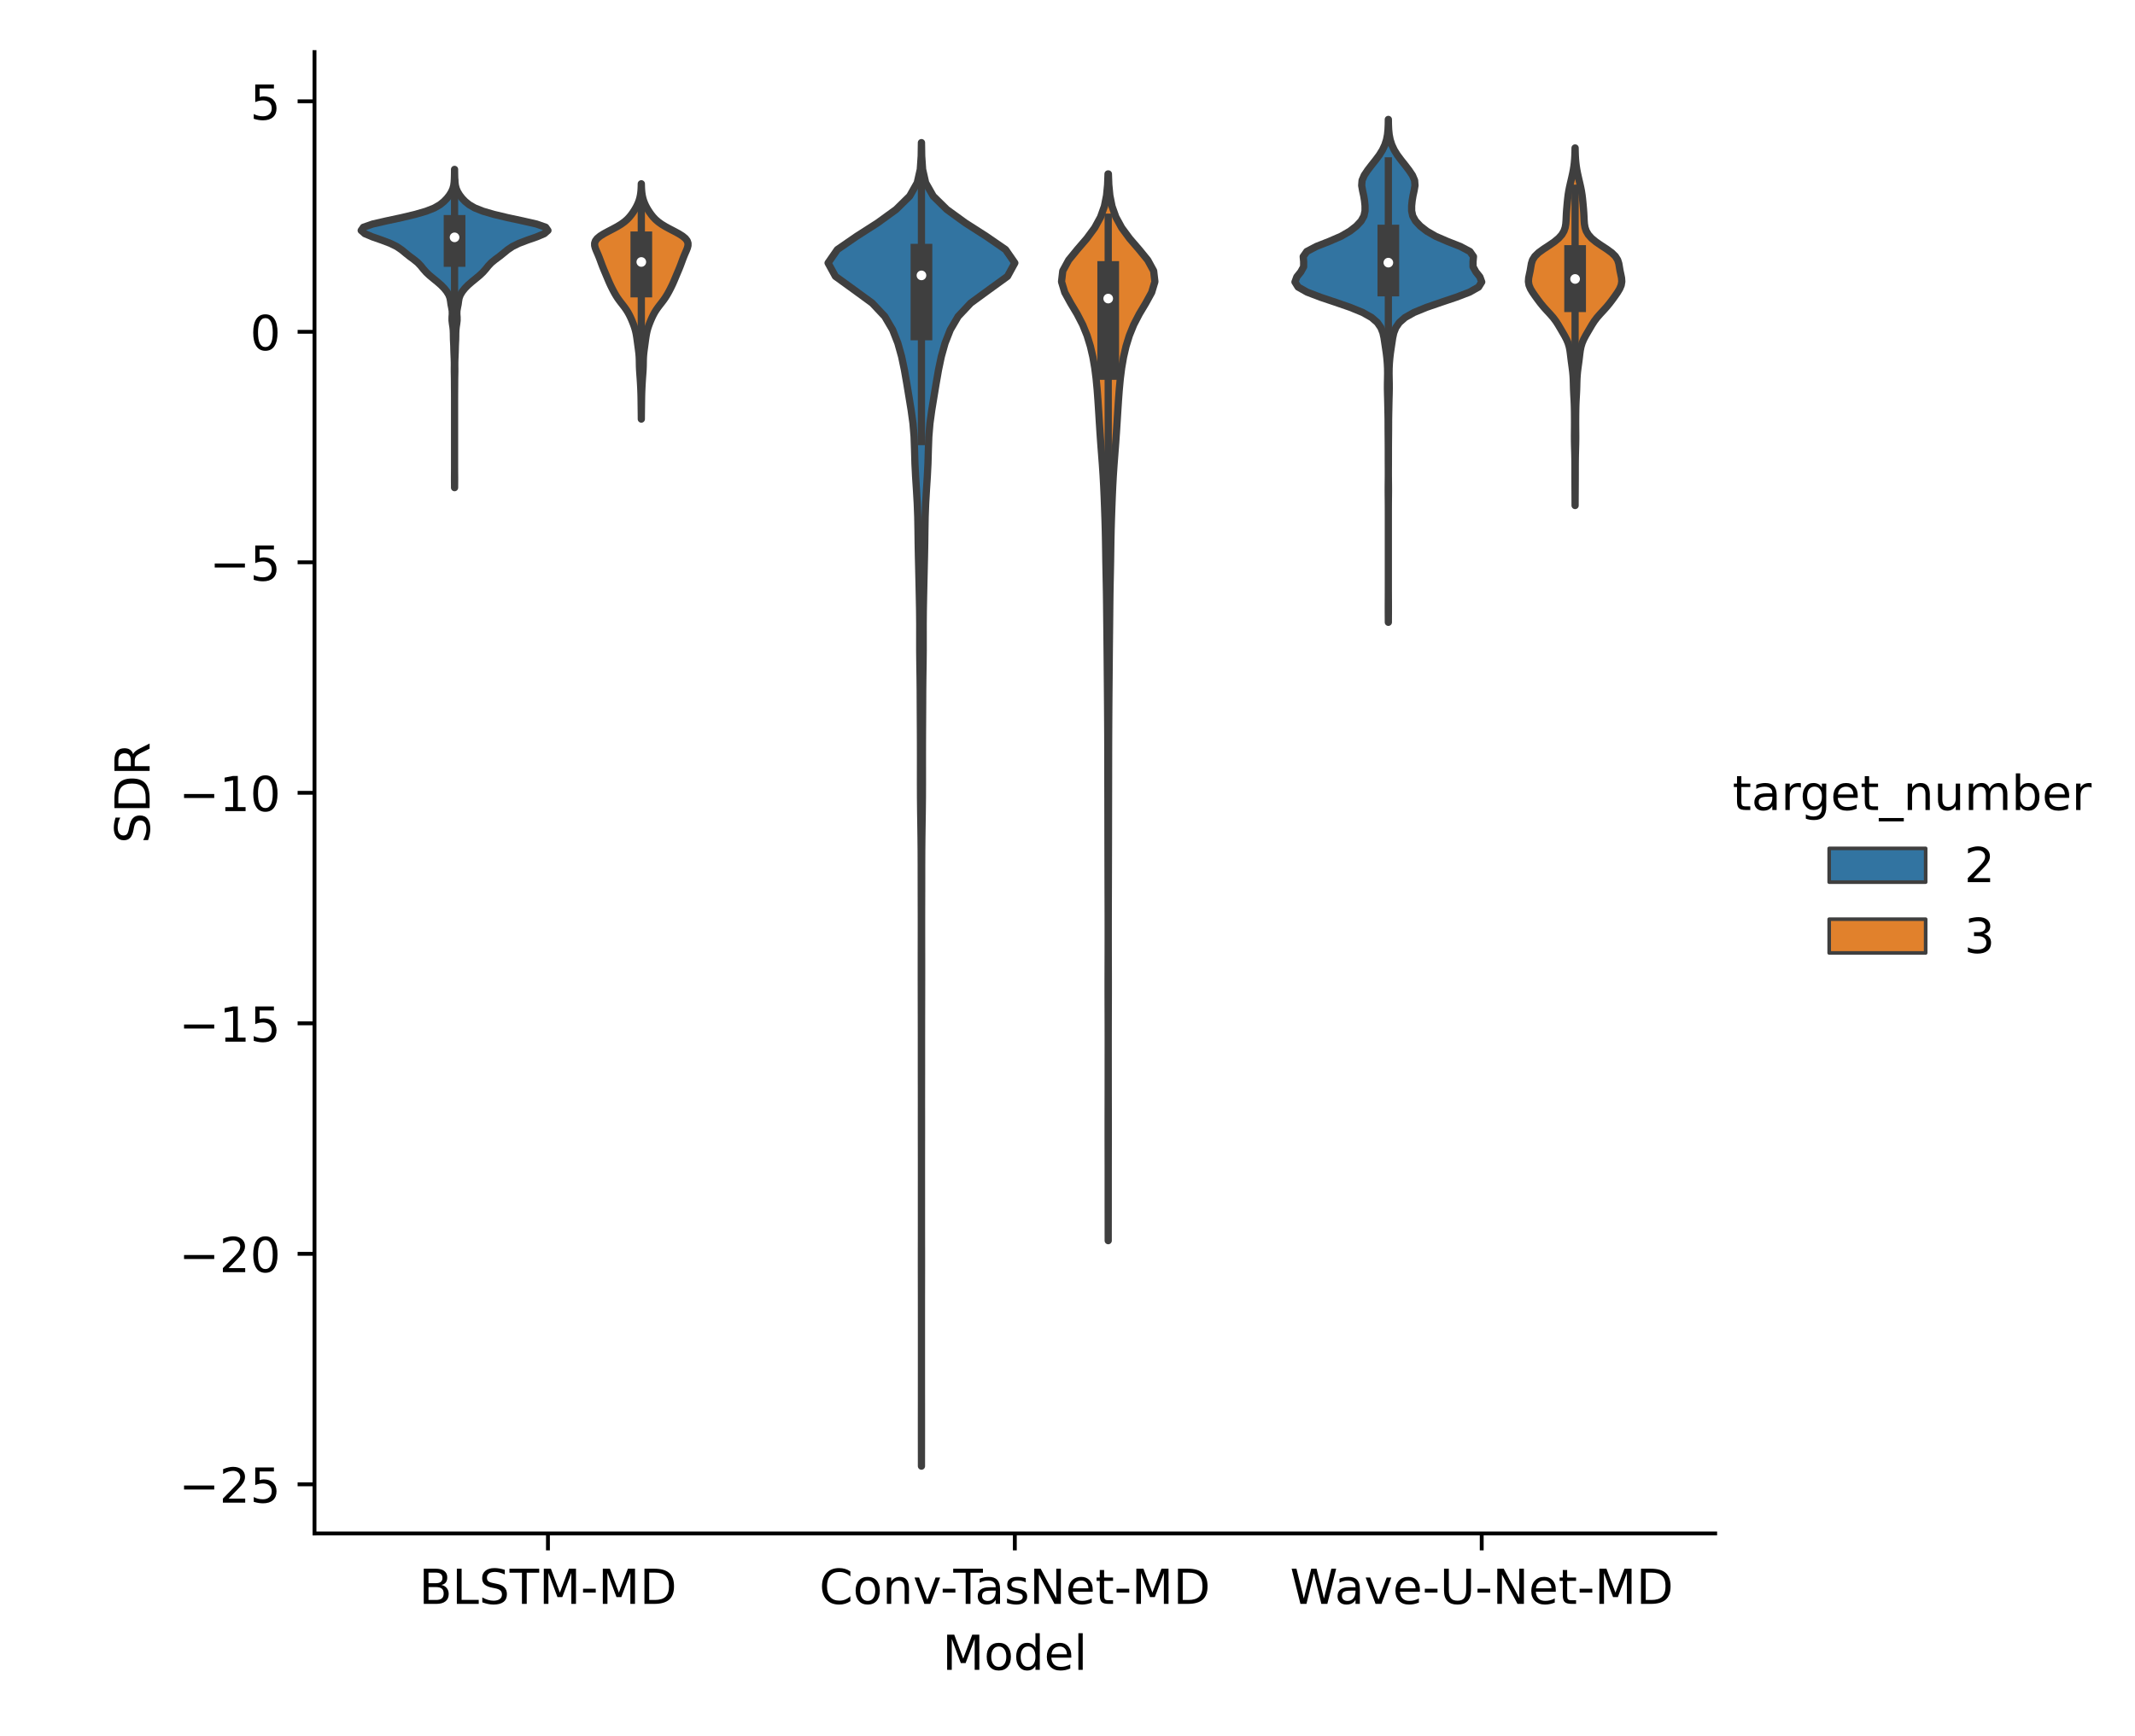 <?xml version="1.0" encoding="utf-8" standalone="no"?>
<!DOCTYPE svg PUBLIC "-//W3C//DTD SVG 1.1//EN"
  "http://www.w3.org/Graphics/SVG/1.1/DTD/svg11.dtd">
<!-- Created with matplotlib (https://matplotlib.org/) -->
<svg height="360pt" version="1.1" viewBox="0 0 442.61 360" width="442.61pt" xmlns="http://www.w3.org/2000/svg" xmlns:xlink="http://www.w3.org/1999/xlink">
 <defs>
  <style type="text/css">*{stroke-linecap:butt;stroke-linejoin:round;}</style>
 </defs>
 <g id="figure_1">
  <g id="patch_1">
   <path d="M 0 360 
L 442.61 360 
L 442.61 0 
L 0 0 
z
" style="fill:#ffffff;"/>
  </g>
  <g id="axes_1">
   <g id="patch_2">
    <path d="M 65.199 317.939 
L 355.574 317.939 
L 355.574 10.8 
L 65.199 10.8 
z
" style="fill:#ffffff;"/>
   </g>
   <g id="PolyCollection_1">
    <defs>
     <path d="M 94.238 -258.896 
L 94.235 -258.896 
L 94.23 -259.563 
L 94.224 -260.229 
L 94.223 -260.896 
L 94.228 -261.562 
L 94.233 -262.229 
L 94.236 -262.895 
L 94.236 -263.562 
L 94.236 -264.228 
L 94.236 -264.895 
L 94.236 -265.561 
L 94.236 -266.228 
L 94.236 -266.894 
L 94.236 -267.561 
L 94.236 -268.227 
L 94.236 -268.894 
L 94.236 -269.56 
L 94.236 -270.227 
L 94.236 -270.893 
L 94.236 -271.56 
L 94.236 -272.226 
L 94.236 -272.893 
L 94.236 -273.559 
L 94.236 -274.226 
L 94.236 -274.892 
L 94.236 -275.559 
L 94.236 -276.225 
L 94.236 -276.892 
L 94.236 -277.558 
L 94.234 -278.225 
L 94.229 -278.891 
L 94.222 -279.558 
L 94.218 -280.224 
L 94.215 -280.891 
L 94.211 -281.557 
L 94.199 -282.224 
L 94.184 -282.89 
L 94.181 -283.557 
L 94.19 -284.223 
L 94.188 -284.89 
L 94.168 -285.556 
L 94.141 -286.223 
L 94.112 -286.889 
L 94.09 -287.556 
L 94.075 -288.222 
L 94.045 -288.889 
L 94.011 -289.555 
L 93.996 -290.222 
L 93.989 -290.888 
L 93.961 -291.555 
L 93.894 -292.221 
L 93.791 -292.888 
L 93.711 -293.554 
L 93.715 -294.221 
L 93.762 -294.887 
L 93.748 -295.554 
L 93.637 -296.22 
L 93.501 -296.887 
L 93.41 -297.553 
L 93.293 -298.22 
L 93.037 -298.886 
L 92.63 -299.553 
L 92.099 -300.219 
L 91.446 -300.886 
L 90.686 -301.552 
L 89.866 -302.219 
L 89.063 -302.885 
L 88.357 -303.552 
L 87.768 -304.218 
L 87.23 -304.885 
L 86.6 -305.551 
L 85.776 -306.218 
L 84.875 -306.884 
L 84.046 -307.551 
L 83.236 -308.217 
L 82.249 -308.884 
L 80.896 -309.55 
L 79.139 -310.217 
L 77.222 -310.883 
L 75.64 -311.55 
L 74.878 -312.216 
L 75.344 -312.883 
L 77.246 -313.549 
L 80.169 -314.216 
L 83.283 -314.882 
L 86.074 -315.549 
L 88.361 -316.215 
L 90.045 -316.882 
L 91.198 -317.548 
L 92.025 -318.215 
L 92.67 -318.881 
L 93.188 -319.548 
L 93.596 -320.214 
L 93.889 -320.881 
L 94.066 -321.547 
L 94.155 -322.214 
L 94.196 -322.88 
L 94.217 -323.547 
L 94.229 -324.213 
L 94.234 -324.88 
L 94.238 -324.88 
L 94.238 -324.88 
L 94.244 -324.213 
L 94.256 -323.547 
L 94.277 -322.88 
L 94.318 -322.214 
L 94.407 -321.547 
L 94.584 -320.881 
L 94.876 -320.214 
L 95.284 -319.548 
L 95.802 -318.881 
L 96.448 -318.215 
L 97.275 -317.548 
L 98.428 -316.882 
L 100.112 -316.215 
L 102.399 -315.549 
L 105.19 -314.882 
L 108.304 -314.216 
L 111.227 -313.549 
L 113.129 -312.883 
L 113.595 -312.216 
L 112.833 -311.55 
L 111.25 -310.883 
L 109.333 -310.217 
L 107.577 -309.55 
L 106.224 -308.884 
L 105.237 -308.217 
L 104.427 -307.551 
L 103.598 -306.884 
L 102.697 -306.218 
L 101.873 -305.551 
L 101.243 -304.885 
L 100.705 -304.218 
L 100.115 -303.552 
L 99.41 -302.885 
L 98.607 -302.219 
L 97.787 -301.552 
L 97.027 -300.886 
L 96.373 -300.219 
L 95.842 -299.553 
L 95.436 -298.886 
L 95.18 -298.22 
L 95.062 -297.553 
L 94.972 -296.887 
L 94.836 -296.22 
L 94.725 -295.554 
L 94.711 -294.887 
L 94.758 -294.221 
L 94.761 -293.554 
L 94.682 -292.888 
L 94.579 -292.221 
L 94.512 -291.555 
L 94.484 -290.888 
L 94.477 -290.222 
L 94.462 -289.555 
L 94.427 -288.889 
L 94.398 -288.222 
L 94.383 -287.556 
L 94.361 -286.889 
L 94.332 -286.223 
L 94.304 -285.556 
L 94.285 -284.89 
L 94.283 -284.223 
L 94.291 -283.557 
L 94.289 -282.89 
L 94.274 -282.224 
L 94.262 -281.557 
L 94.258 -280.891 
L 94.255 -280.224 
L 94.25 -279.558 
L 94.244 -278.891 
L 94.239 -278.225 
L 94.237 -277.558 
L 94.236 -276.892 
L 94.236 -276.225 
L 94.236 -275.559 
L 94.236 -274.892 
L 94.236 -274.226 
L 94.236 -273.559 
L 94.236 -272.893 
L 94.236 -272.226 
L 94.236 -271.56 
L 94.236 -270.893 
L 94.236 -270.227 
L 94.236 -269.56 
L 94.236 -268.894 
L 94.236 -268.227 
L 94.236 -267.561 
L 94.236 -266.894 
L 94.236 -266.228 
L 94.236 -265.561 
L 94.236 -264.895 
L 94.236 -264.228 
L 94.236 -263.562 
L 94.237 -262.895 
L 94.239 -262.229 
L 94.245 -261.562 
L 94.25 -260.896 
L 94.248 -260.229 
L 94.243 -259.563 
L 94.238 -258.896 
z
" id="md65bcdf3d1" style="stroke:#3f3f3f;stroke-width:1.5;"/>
    </defs>
    <g clip-path="url(#p5c8fefde87)">
     <use style="fill:#3274a1;stroke:#3f3f3f;stroke-width:1.5;" x="0" xlink:href="#md65bcdf3d1" y="360"/>
    </g>
   </g>
   <g id="PolyCollection_2">
    <defs>
     <path d="M 132.955 -273.109 
L 132.951 -273.109 
L 132.948 -273.602 
L 132.944 -274.095 
L 132.939 -274.588 
L 132.932 -275.081 
L 132.925 -275.573 
L 132.918 -276.066 
L 132.912 -276.559 
L 132.906 -277.052 
L 132.898 -277.545 
L 132.887 -278.037 
L 132.873 -278.53 
L 132.855 -279.023 
L 132.834 -279.516 
L 132.809 -280.009 
L 132.782 -280.501 
L 132.752 -280.994 
L 132.72 -281.487 
L 132.685 -281.98 
L 132.649 -282.473 
L 132.614 -282.965 
L 132.585 -283.458 
L 132.563 -283.951 
L 132.551 -284.444 
L 132.544 -284.937 
L 132.535 -285.429 
L 132.516 -285.922 
L 132.481 -286.415 
L 132.432 -286.908 
L 132.371 -287.401 
L 132.306 -287.893 
L 132.238 -288.386 
L 132.172 -288.879 
L 132.105 -289.372 
L 132.036 -289.865 
L 131.962 -290.357 
L 131.874 -290.85 
L 131.766 -291.343 
L 131.633 -291.836 
L 131.475 -292.328 
L 131.296 -292.821 
L 131.101 -293.314 
L 130.893 -293.807 
L 130.67 -294.3 
L 130.426 -294.792 
L 130.152 -295.285 
L 129.842 -295.778 
L 129.494 -296.271 
L 129.119 -296.764 
L 128.734 -297.256 
L 128.361 -297.749 
L 128.014 -298.242 
L 127.699 -298.735 
L 127.413 -299.228 
L 127.145 -299.72 
L 126.89 -300.213 
L 126.647 -300.706 
L 126.416 -301.199 
L 126.199 -301.692 
L 125.991 -302.184 
L 125.785 -302.677 
L 125.577 -303.17 
L 125.368 -303.663 
L 125.161 -304.156 
L 124.962 -304.648 
L 124.772 -305.141 
L 124.589 -305.634 
L 124.408 -306.127 
L 124.221 -306.62 
L 124.022 -307.112 
L 123.81 -307.605 
L 123.595 -308.098 
L 123.405 -308.591 
L 123.28 -309.084 
L 123.274 -309.576 
L 123.439 -310.069 
L 123.815 -310.562 
L 124.411 -311.055 
L 125.197 -311.548 
L 126.107 -312.04 
L 127.057 -312.533 
L 127.965 -313.026 
L 128.773 -313.519 
L 129.455 -314.012 
L 130.018 -314.504 
L 130.485 -314.997 
L 130.884 -315.49 
L 131.237 -315.983 
L 131.556 -316.476 
L 131.844 -316.968 
L 132.098 -317.461 
L 132.317 -317.954 
L 132.498 -318.447 
L 132.641 -318.94 
L 132.75 -319.432 
L 132.829 -319.925 
L 132.883 -320.418 
L 132.916 -320.911 
L 132.935 -321.404 
L 132.945 -321.896 
L 132.961 -321.896 
L 132.961 -321.896 
L 132.971 -321.404 
L 132.99 -320.911 
L 133.023 -320.418 
L 133.077 -319.925 
L 133.156 -319.432 
L 133.265 -318.94 
L 133.409 -318.447 
L 133.589 -317.954 
L 133.808 -317.461 
L 134.062 -316.968 
L 134.35 -316.476 
L 134.669 -315.983 
L 135.022 -315.49 
L 135.421 -314.997 
L 135.888 -314.504 
L 136.451 -314.012 
L 137.133 -313.519 
L 137.941 -313.026 
L 138.849 -312.533 
L 139.799 -312.04 
L 140.709 -311.548 
L 141.495 -311.055 
L 142.091 -310.562 
L 142.467 -310.069 
L 142.632 -309.576 
L 142.626 -309.084 
L 142.501 -308.591 
L 142.311 -308.098 
L 142.096 -307.605 
L 141.884 -307.112 
L 141.685 -306.62 
L 141.498 -306.127 
L 141.317 -305.634 
L 141.135 -305.141 
L 140.944 -304.648 
L 140.745 -304.156 
L 140.538 -303.663 
L 140.329 -303.17 
L 140.121 -302.677 
L 139.915 -302.184 
L 139.707 -301.692 
L 139.49 -301.199 
L 139.259 -300.706 
L 139.016 -300.213 
L 138.761 -299.72 
L 138.494 -299.228 
L 138.207 -298.735 
L 137.892 -298.242 
L 137.546 -297.749 
L 137.172 -297.256 
L 136.787 -296.764 
L 136.412 -296.271 
L 136.064 -295.778 
L 135.754 -295.285 
L 135.48 -294.792 
L 135.236 -294.3 
L 135.013 -293.807 
L 134.805 -293.314 
L 134.61 -292.821 
L 134.431 -292.328 
L 134.273 -291.836 
L 134.141 -291.343 
L 134.033 -290.85 
L 133.945 -290.357 
L 133.87 -289.865 
L 133.801 -289.372 
L 133.735 -288.879 
L 133.668 -288.386 
L 133.601 -287.893 
L 133.535 -287.401 
L 133.474 -286.908 
L 133.425 -286.415 
L 133.391 -285.922 
L 133.371 -285.429 
L 133.362 -284.937 
L 133.355 -284.444 
L 133.343 -283.951 
L 133.322 -283.458 
L 133.292 -282.965 
L 133.257 -282.473 
L 133.221 -281.98 
L 133.186 -281.487 
L 133.154 -280.994 
L 133.124 -280.501 
L 133.097 -280.009 
L 133.072 -279.516 
L 133.051 -279.023 
L 133.033 -278.53 
L 133.019 -278.037 
L 133.008 -277.545 
L 133 -277.052 
L 132.994 -276.559 
L 132.988 -276.066 
L 132.981 -275.573 
L 132.974 -275.081 
L 132.968 -274.588 
L 132.962 -274.095 
L 132.958 -273.602 
L 132.955 -273.109 
z
" id="mdef24b07ab" style="stroke:#3f3f3f;stroke-width:1.5;"/>
    </defs>
    <g clip-path="url(#p5c8fefde87)">
     <use style="fill:#e1812c;stroke:#3f3f3f;stroke-width:1.5;" x="0" xlink:href="#mdef24b07ab" y="360"/>
    </g>
   </g>
   <g id="PolyCollection_3">
    <defs>
     <path d="M 191.029 -56.022 
L 191.027 -56.022 
L 191.025 -58.794 
L 191.022 -61.566 
L 191.021 -64.337 
L 191.023 -67.109 
L 191.026 -69.881 
L 191.027 -72.653 
L 191.028 -75.424 
L 191.028 -78.196 
L 191.028 -80.968 
L 191.028 -83.74 
L 191.028 -86.511 
L 191.027 -89.283 
L 191.024 -92.055 
L 191.019 -94.827 
L 191.014 -97.598 
L 191.015 -100.37 
L 191.02 -103.142 
L 191.023 -105.914 
L 191.022 -108.685 
L 191.021 -111.457 
L 191.022 -114.229 
L 191.024 -117.001 
L 191.023 -119.772 
L 191.019 -122.544 
L 191.014 -125.316 
L 191.014 -128.088 
L 191.017 -130.86 
L 191.016 -133.631 
L 191.011 -136.403 
L 191.008 -139.175 
L 191.009 -141.947 
L 191.01 -144.718 
L 191.006 -147.49 
L 191.001 -150.262 
L 190.995 -153.034 
L 190.991 -155.805 
L 190.988 -158.577 
L 190.989 -161.349 
L 190.992 -164.121 
L 190.996 -166.892 
L 190.996 -169.664 
L 190.99 -172.436 
L 190.983 -175.208 
L 190.979 -177.979 
L 190.977 -180.751 
L 190.967 -183.523 
L 190.94 -186.295 
L 190.901 -189.066 
L 190.86 -191.838 
L 190.831 -194.61 
L 190.821 -197.382 
L 190.822 -200.153 
L 190.824 -202.925 
L 190.821 -205.697 
L 190.81 -208.469 
L 190.793 -211.24 
L 190.778 -214.012 
L 190.766 -216.784 
L 190.738 -219.556 
L 190.695 -222.327 
L 190.665 -225.099 
L 190.666 -227.871 
L 190.669 -230.643 
L 190.644 -233.414 
L 190.59 -236.186 
L 190.53 -238.958 
L 190.468 -241.73 
L 190.402 -244.501 
L 190.347 -247.273 
L 190.311 -250.045 
L 190.261 -252.817 
L 190.157 -255.589 
L 189.997 -258.36 
L 189.819 -261.132 
L 189.679 -263.904 
L 189.6 -266.676 
L 189.502 -269.447 
L 189.271 -272.219 
L 188.889 -274.991 
L 188.436 -277.763 
L 187.977 -280.534 
L 187.495 -283.306 
L 186.911 -286.078 
L 186.136 -288.85 
L 185.051 -291.621 
L 183.423 -294.393 
L 180.812 -297.165 
L 177.018 -299.937 
L 173.189 -302.708 
L 171.67 -305.48 
L 173.592 -308.252 
L 177.618 -311.024 
L 181.947 -313.795 
L 185.767 -316.567 
L 188.588 -319.339 
L 190.157 -322.111 
L 190.787 -324.882 
L 190.975 -327.654 
L 191.019 -330.426 
L 191.037 -330.426 
L 191.037 -330.426 
L 191.081 -327.654 
L 191.269 -324.882 
L 191.899 -322.111 
L 193.468 -319.339 
L 196.289 -316.567 
L 200.109 -313.795 
L 204.438 -311.024 
L 208.464 -308.252 
L 210.386 -305.48 
L 208.867 -302.708 
L 205.039 -299.937 
L 201.244 -297.165 
L 198.633 -294.393 
L 197.005 -291.621 
L 195.92 -288.85 
L 195.145 -286.078 
L 194.561 -283.306 
L 194.079 -280.534 
L 193.62 -277.763 
L 193.167 -274.991 
L 192.786 -272.219 
L 192.554 -269.447 
L 192.456 -266.676 
L 192.377 -263.904 
L 192.238 -261.132 
L 192.059 -258.36 
L 191.899 -255.589 
L 191.795 -252.817 
L 191.745 -250.045 
L 191.709 -247.273 
L 191.654 -244.501 
L 191.589 -241.73 
L 191.526 -238.958 
L 191.466 -236.186 
L 191.412 -233.414 
L 191.387 -230.643 
L 191.39 -227.871 
L 191.391 -225.099 
L 191.362 -222.327 
L 191.318 -219.556 
L 191.29 -216.784 
L 191.278 -214.012 
L 191.263 -211.24 
L 191.246 -208.469 
L 191.235 -205.697 
L 191.232 -202.925 
L 191.234 -200.153 
L 191.235 -197.382 
L 191.225 -194.61 
L 191.196 -191.838 
L 191.155 -189.066 
L 191.116 -186.295 
L 191.09 -183.523 
L 191.079 -180.751 
L 191.077 -177.979 
L 191.074 -175.208 
L 191.066 -172.436 
L 191.06 -169.664 
L 191.06 -166.892 
L 191.064 -164.121 
L 191.067 -161.349 
L 191.068 -158.577 
L 191.065 -155.805 
L 191.061 -153.034 
L 191.055 -150.262 
L 191.05 -147.49 
L 191.047 -144.718 
L 191.047 -141.947 
L 191.048 -139.175 
L 191.045 -136.403 
L 191.04 -133.631 
L 191.039 -130.86 
L 191.042 -128.088 
L 191.042 -125.316 
L 191.038 -122.544 
L 191.033 -119.772 
L 191.032 -117.001 
L 191.034 -114.229 
L 191.036 -111.457 
L 191.034 -108.685 
L 191.033 -105.914 
L 191.036 -103.142 
L 191.042 -100.37 
L 191.042 -97.598 
L 191.038 -94.827 
L 191.032 -92.055 
L 191.029 -89.283 
L 191.028 -86.511 
L 191.028 -83.74 
L 191.028 -80.968 
L 191.028 -78.196 
L 191.028 -75.424 
L 191.029 -72.653 
L 191.031 -69.881 
L 191.034 -67.109 
L 191.035 -64.337 
L 191.034 -61.566 
L 191.031 -58.794 
L 191.029 -56.022 
z
" id="m9e35c7d689" style="stroke:#3f3f3f;stroke-width:1.5;"/>
    </defs>
    <g clip-path="url(#p5c8fefde87)">
     <use style="fill:#3274a1;stroke:#3f3f3f;stroke-width:1.5;" x="0" xlink:href="#m9e35c7d689" y="360"/>
    </g>
   </g>
   <g id="PolyCollection_4">
    <defs>
     <path d="M 229.746 -102.772 
L 229.744 -102.772 
L 229.742 -105.006 
L 229.74 -107.24 
L 229.738 -109.474 
L 229.737 -111.708 
L 229.737 -113.942 
L 229.738 -116.176 
L 229.736 -118.41 
L 229.732 -120.644 
L 229.727 -122.878 
L 229.724 -125.112 
L 229.724 -127.346 
L 229.728 -129.58 
L 229.732 -131.814 
L 229.735 -134.048 
L 229.736 -136.282 
L 229.737 -138.516 
L 229.738 -140.75 
L 229.74 -142.984 
L 229.74 -145.219 
L 229.737 -147.453 
L 229.731 -149.687 
L 229.723 -151.921 
L 229.718 -154.155 
L 229.717 -156.389 
L 229.721 -158.623 
L 229.727 -160.857 
L 229.732 -163.091 
L 229.734 -165.325 
L 229.734 -167.559 
L 229.732 -169.793 
L 229.727 -172.027 
L 229.72 -174.261 
L 229.713 -176.495 
L 229.708 -178.729 
L 229.703 -180.963 
L 229.697 -183.197 
L 229.692 -185.431 
L 229.688 -187.665 
L 229.685 -189.899 
L 229.681 -192.133 
L 229.677 -194.367 
L 229.672 -196.601 
L 229.668 -198.835 
L 229.665 -201.069 
L 229.662 -203.303 
L 229.657 -205.537 
L 229.649 -207.771 
L 229.637 -210.005 
L 229.623 -212.239 
L 229.608 -214.473 
L 229.59 -216.707 
L 229.57 -218.941 
L 229.55 -221.175 
L 229.531 -223.409 
L 229.51 -225.643 
L 229.487 -227.877 
L 229.462 -230.111 
L 229.438 -232.345 
L 229.415 -234.579 
L 229.387 -236.813 
L 229.347 -239.048 
L 229.3 -241.282 
L 229.256 -243.516 
L 229.222 -245.75 
L 229.187 -247.984 
L 229.14 -250.218 
L 229.074 -252.452 
L 228.996 -254.686 
L 228.911 -256.92 
L 228.812 -259.154 
L 228.69 -261.388 
L 228.54 -263.622 
L 228.37 -265.856 
L 228.2 -268.09 
L 228.043 -270.324 
L 227.899 -272.558 
L 227.761 -274.792 
L 227.616 -277.026 
L 227.45 -279.26 
L 227.239 -281.494 
L 226.956 -283.728 
L 226.569 -285.962 
L 226.05 -288.196 
L 225.364 -290.43 
L 224.459 -292.664 
L 223.302 -294.898 
L 221.967 -297.132 
L 220.738 -299.366 
L 220.066 -301.6 
L 220.325 -303.834 
L 221.545 -306.068 
L 223.368 -308.302 
L 225.293 -310.536 
L 226.943 -312.77 
L 228.163 -315.004 
L 228.955 -317.238 
L 229.404 -319.472 
L 229.62 -321.706 
L 229.707 -323.94 
L 229.783 -323.94 
L 229.783 -323.94 
L 229.869 -321.706 
L 230.086 -319.472 
L 230.535 -317.238 
L 231.327 -315.004 
L 232.546 -312.77 
L 234.196 -310.536 
L 236.121 -308.302 
L 237.945 -306.068 
L 239.165 -303.834 
L 239.424 -301.6 
L 238.751 -299.366 
L 237.523 -297.132 
L 236.188 -294.898 
L 235.03 -292.664 
L 234.126 -290.43 
L 233.439 -288.196 
L 232.921 -285.962 
L 232.534 -283.728 
L 232.25 -281.494 
L 232.04 -279.26 
L 231.874 -277.026 
L 231.729 -274.792 
L 231.59 -272.558 
L 231.447 -270.324 
L 231.289 -268.09 
L 231.119 -265.856 
L 230.95 -263.622 
L 230.8 -261.388 
L 230.678 -259.154 
L 230.579 -256.92 
L 230.493 -254.686 
L 230.416 -252.452 
L 230.35 -250.218 
L 230.302 -247.984 
L 230.268 -245.75 
L 230.234 -243.516 
L 230.19 -241.282 
L 230.142 -239.048 
L 230.102 -236.813 
L 230.074 -234.579 
L 230.052 -232.345 
L 230.028 -230.111 
L 230.003 -227.877 
L 229.979 -225.643 
L 229.959 -223.409 
L 229.939 -221.175 
L 229.919 -218.941 
L 229.899 -216.707 
L 229.881 -214.473 
L 229.866 -212.239 
L 229.852 -210.005 
L 229.841 -207.771 
L 229.832 -205.537 
L 229.827 -203.303 
L 229.824 -201.069 
L 229.821 -198.835 
L 229.817 -196.601 
L 229.813 -194.367 
L 229.808 -192.133 
L 229.805 -189.899 
L 229.802 -187.665 
L 229.798 -185.431 
L 229.792 -183.197 
L 229.787 -180.963 
L 229.782 -178.729 
L 229.776 -176.495 
L 229.769 -174.261 
L 229.763 -172.027 
L 229.758 -169.793 
L 229.756 -167.559 
L 229.756 -165.325 
L 229.758 -163.091 
L 229.763 -160.857 
L 229.768 -158.623 
L 229.773 -156.389 
L 229.772 -154.155 
L 229.766 -151.921 
L 229.759 -149.687 
L 229.753 -147.453 
L 229.75 -145.219 
L 229.75 -142.984 
L 229.751 -140.75 
L 229.753 -138.516 
L 229.753 -136.282 
L 229.754 -134.048 
L 229.757 -131.814 
L 229.762 -129.58 
L 229.765 -127.346 
L 229.766 -125.112 
L 229.762 -122.878 
L 229.757 -120.644 
L 229.753 -118.41 
L 229.752 -116.176 
L 229.752 -113.942 
L 229.752 -111.708 
L 229.751 -109.474 
L 229.749 -107.24 
L 229.747 -105.006 
L 229.746 -102.772 
z
" id="ma726af9bed" style="stroke:#3f3f3f;stroke-width:1.5;"/>
    </defs>
    <g clip-path="url(#p5c8fefde87)">
     <use style="fill:#e1812c;stroke:#3f3f3f;stroke-width:1.5;" x="0" xlink:href="#ma726af9bed" y="360"/>
    </g>
   </g>
   <g id="PolyCollection_5">
    <defs>
     <path d="M 287.822 -230.976 
L 287.818 -230.976 
L 287.813 -232.03 
L 287.807 -233.083 
L 287.805 -234.136 
L 287.809 -235.189 
L 287.815 -236.242 
L 287.818 -237.295 
L 287.819 -238.349 
L 287.82 -239.402 
L 287.82 -240.455 
L 287.82 -241.508 
L 287.82 -242.561 
L 287.82 -243.614 
L 287.82 -244.668 
L 287.82 -245.721 
L 287.82 -246.774 
L 287.82 -247.827 
L 287.82 -248.88 
L 287.82 -249.933 
L 287.82 -250.986 
L 287.82 -252.04 
L 287.82 -253.093 
L 287.819 -254.146 
L 287.816 -255.199 
L 287.809 -256.252 
L 287.797 -257.305 
L 287.791 -258.359 
L 287.796 -259.412 
L 287.807 -260.465 
L 287.814 -261.518 
L 287.814 -262.571 
L 287.809 -263.624 
L 287.804 -264.678 
L 287.804 -265.731 
L 287.804 -266.784 
L 287.799 -267.837 
L 287.791 -268.89 
L 287.781 -269.943 
L 287.772 -270.996 
L 287.769 -272.05 
L 287.765 -273.103 
L 287.747 -274.156 
L 287.724 -275.209 
L 287.703 -276.262 
L 287.679 -277.315 
L 287.65 -278.369 
L 287.629 -279.422 
L 287.633 -280.475 
L 287.654 -281.528 
L 287.67 -282.581 
L 287.657 -283.634 
L 287.604 -284.688 
L 287.515 -285.741 
L 287.393 -286.794 
L 287.239 -287.847 
L 287.08 -288.9 
L 286.922 -289.953 
L 286.691 -291.006 
L 286.275 -292.06 
L 285.556 -293.113 
L 284.36 -294.166 
L 282.493 -295.219 
L 279.92 -296.272 
L 276.871 -297.325 
L 273.735 -298.379 
L 270.977 -299.432 
L 269.115 -300.485 
L 268.461 -301.538 
L 268.844 -302.591 
L 269.681 -303.644 
L 270.261 -304.698 
L 270.264 -305.751 
L 270.17 -306.804 
L 270.91 -307.857 
L 272.911 -308.91 
L 275.593 -309.963 
L 278.023 -311.017 
L 279.845 -312.07 
L 281.195 -313.123 
L 282.177 -314.176 
L 282.764 -315.229 
L 282.989 -316.282 
L 282.988 -317.335 
L 282.881 -318.389 
L 282.707 -319.442 
L 282.476 -320.495 
L 282.294 -321.548 
L 282.375 -322.601 
L 282.825 -323.654 
L 283.532 -324.708 
L 284.34 -325.761 
L 285.175 -326.814 
L 285.961 -327.867 
L 286.612 -328.92 
L 287.101 -329.973 
L 287.44 -331.027 
L 287.646 -332.08 
L 287.752 -333.133 
L 287.798 -334.186 
L 287.814 -335.239 
L 287.825 -335.239 
L 287.825 -335.239 
L 287.841 -334.186 
L 287.887 -333.133 
L 287.993 -332.08 
L 288.2 -331.027 
L 288.538 -329.973 
L 289.027 -328.92 
L 289.678 -327.867 
L 290.464 -326.814 
L 291.3 -325.761 
L 292.108 -324.708 
L 292.814 -323.654 
L 293.265 -322.601 
L 293.346 -321.548 
L 293.163 -320.495 
L 292.933 -319.442 
L 292.758 -318.389 
L 292.651 -317.335 
L 292.651 -316.282 
L 292.875 -315.229 
L 293.462 -314.176 
L 294.445 -313.123 
L 295.795 -312.07 
L 297.616 -311.017 
L 300.047 -309.963 
L 302.728 -308.91 
L 304.729 -307.857 
L 305.469 -306.804 
L 305.376 -305.751 
L 305.379 -304.698 
L 305.959 -303.644 
L 306.795 -302.591 
L 307.178 -301.538 
L 306.524 -300.485 
L 304.663 -299.432 
L 301.905 -298.379 
L 298.768 -297.325 
L 295.719 -296.272 
L 293.147 -295.219 
L 291.28 -294.166 
L 290.083 -293.113 
L 289.364 -292.06 
L 288.948 -291.006 
L 288.717 -289.953 
L 288.56 -288.9 
L 288.4 -287.847 
L 288.246 -286.794 
L 288.124 -285.741 
L 288.035 -284.688 
L 287.982 -283.634 
L 287.97 -282.581 
L 287.986 -281.528 
L 288.007 -280.475 
L 288.01 -279.422 
L 287.99 -278.369 
L 287.96 -277.315 
L 287.936 -276.262 
L 287.915 -275.209 
L 287.892 -274.156 
L 287.875 -273.103 
L 287.87 -272.05 
L 287.867 -270.996 
L 287.859 -269.943 
L 287.848 -268.89 
L 287.84 -267.837 
L 287.836 -266.784 
L 287.836 -265.731 
L 287.835 -264.678 
L 287.831 -263.624 
L 287.825 -262.571 
L 287.825 -261.518 
L 287.833 -260.465 
L 287.844 -259.412 
L 287.849 -258.359 
L 287.842 -257.305 
L 287.831 -256.252 
L 287.823 -255.199 
L 287.82 -254.146 
L 287.82 -253.093 
L 287.82 -252.04 
L 287.82 -250.986 
L 287.82 -249.933 
L 287.82 -248.88 
L 287.82 -247.827 
L 287.82 -246.774 
L 287.82 -245.721 
L 287.82 -244.668 
L 287.82 -243.614 
L 287.82 -242.561 
L 287.82 -241.508 
L 287.82 -240.455 
L 287.82 -239.402 
L 287.82 -238.349 
L 287.821 -237.295 
L 287.825 -236.242 
L 287.831 -235.189 
L 287.835 -234.136 
L 287.832 -233.083 
L 287.826 -232.03 
L 287.822 -230.976 
z
" id="m1eebf22a4e" style="stroke:#3f3f3f;stroke-width:1.5;"/>
    </defs>
    <g clip-path="url(#p5c8fefde87)">
     <use style="fill:#3274a1;stroke:#3f3f3f;stroke-width:1.5;" x="0" xlink:href="#m1eebf22a4e" y="360"/>
    </g>
   </g>
   <g id="PolyCollection_6">
    <defs>
     <path d="M 326.538 -255.192 
L 326.535 -255.192 
L 326.532 -255.941 
L 326.529 -256.69 
L 326.524 -257.438 
L 326.52 -258.187 
L 326.515 -258.936 
L 326.511 -259.685 
L 326.508 -260.434 
L 326.505 -261.183 
L 326.503 -261.931 
L 326.503 -262.68 
L 326.502 -263.429 
L 326.498 -264.178 
L 326.49 -264.927 
L 326.476 -265.675 
L 326.458 -266.424 
L 326.437 -267.173 
L 326.418 -267.922 
L 326.405 -268.671 
L 326.4 -269.419 
L 326.403 -270.168 
L 326.41 -270.917 
L 326.416 -271.666 
L 326.418 -272.415 
L 326.416 -273.163 
L 326.41 -273.912 
L 326.402 -274.661 
L 326.389 -275.41 
L 326.367 -276.159 
L 326.334 -276.907 
L 326.293 -277.656 
L 326.251 -278.405 
L 326.217 -279.154 
L 326.194 -279.903 
L 326.176 -280.651 
L 326.151 -281.4 
L 326.107 -282.149 
L 326.039 -282.898 
L 325.948 -283.647 
L 325.846 -284.396 
L 325.743 -285.144 
L 325.65 -285.893 
L 325.562 -286.642 
L 325.458 -287.391 
L 325.308 -288.14 
L 325.079 -288.888 
L 324.76 -289.637 
L 324.366 -290.386 
L 323.933 -291.135 
L 323.495 -291.884 
L 323.054 -292.632 
L 322.574 -293.381 
L 322.011 -294.13 
L 321.358 -294.879 
L 320.663 -295.628 
L 319.99 -296.376 
L 319.375 -297.125 
L 318.807 -297.874 
L 318.264 -298.623 
L 317.745 -299.372 
L 317.295 -300.12 
L 316.982 -300.869 
L 316.857 -301.618 
L 316.907 -302.367 
L 317.059 -303.116 
L 317.221 -303.865 
L 317.347 -304.613 
L 317.476 -305.362 
L 317.715 -306.111 
L 318.188 -306.86 
L 318.959 -307.609 
L 319.986 -308.357 
L 321.13 -309.106 
L 322.219 -309.855 
L 323.125 -310.604 
L 323.792 -311.353 
L 324.23 -312.101 
L 324.484 -312.85 
L 324.609 -313.599 
L 324.665 -314.348 
L 324.698 -315.097 
L 324.737 -315.845 
L 324.791 -316.594 
L 324.856 -317.343 
L 324.925 -318.092 
L 325.002 -318.841 
L 325.094 -319.589 
L 325.213 -320.338 
L 325.358 -321.087 
L 325.524 -321.836 
L 325.699 -322.585 
L 325.873 -323.333 
L 326.036 -324.082 
L 326.179 -324.831 
L 326.296 -325.58 
L 326.386 -326.329 
L 326.45 -327.078 
L 326.492 -327.826 
L 326.516 -328.575 
L 326.528 -329.324 
L 326.544 -329.324 
L 326.544 -329.324 
L 326.557 -328.575 
L 326.581 -327.826 
L 326.622 -327.078 
L 326.687 -326.329 
L 326.776 -325.58 
L 326.894 -324.831 
L 327.037 -324.082 
L 327.2 -323.333 
L 327.374 -322.585 
L 327.549 -321.836 
L 327.715 -321.087 
L 327.86 -320.338 
L 327.978 -319.589 
L 328.071 -318.841 
L 328.147 -318.092 
L 328.217 -317.343 
L 328.282 -316.594 
L 328.336 -315.845 
L 328.375 -315.097 
L 328.408 -314.348 
L 328.463 -313.599 
L 328.589 -312.85 
L 328.842 -312.101 
L 329.28 -311.353 
L 329.948 -310.604 
L 330.854 -309.855 
L 331.943 -309.106 
L 333.087 -308.357 
L 334.114 -307.609 
L 334.885 -306.86 
L 335.358 -306.111 
L 335.597 -305.362 
L 335.726 -304.613 
L 335.852 -303.865 
L 336.014 -303.116 
L 336.165 -302.367 
L 336.216 -301.618 
L 336.09 -300.869 
L 335.778 -300.12 
L 335.328 -299.372 
L 334.809 -298.623 
L 334.266 -297.874 
L 333.698 -297.125 
L 333.082 -296.376 
L 332.409 -295.628 
L 331.714 -294.879 
L 331.062 -294.13 
L 330.499 -293.381 
L 330.019 -292.632 
L 329.578 -291.884 
L 329.14 -291.135 
L 328.707 -290.386 
L 328.313 -289.637 
L 327.994 -288.888 
L 327.765 -288.14 
L 327.614 -287.391 
L 327.511 -286.642 
L 327.423 -285.893 
L 327.33 -285.144 
L 327.227 -284.396 
L 327.124 -283.647 
L 327.034 -282.898 
L 326.966 -282.149 
L 326.922 -281.4 
L 326.897 -280.651 
L 326.879 -279.903 
L 326.856 -279.154 
L 326.822 -278.405 
L 326.78 -277.656 
L 326.739 -276.907 
L 326.706 -276.159 
L 326.684 -275.41 
L 326.671 -274.661 
L 326.662 -273.912 
L 326.657 -273.163 
L 326.655 -272.415 
L 326.657 -271.666 
L 326.663 -270.917 
L 326.67 -270.168 
L 326.673 -269.419 
L 326.668 -268.671 
L 326.654 -267.922 
L 326.635 -267.173 
L 326.615 -266.424 
L 326.596 -265.675 
L 326.583 -264.927 
L 326.575 -264.178 
L 326.571 -263.429 
L 326.57 -262.68 
L 326.57 -261.931 
L 326.568 -261.183 
L 326.565 -260.434 
L 326.562 -259.685 
L 326.558 -258.936 
L 326.553 -258.187 
L 326.549 -257.438 
L 326.544 -256.69 
L 326.541 -255.941 
L 326.538 -255.192 
z
" id="m6c3c877b32" style="stroke:#3f3f3f;stroke-width:1.5;"/>
    </defs>
    <g clip-path="url(#p5c8fefde87)">
     <use style="fill:#e1812c;stroke:#3f3f3f;stroke-width:1.5;" x="0" xlink:href="#m6c3c877b32" y="360"/>
    </g>
   </g>
   <g id="patch_3">
    <path clip-path="url(#p5c8fefde87)" d="M 113.595 68.794 
L 113.595 68.794 
L 113.595 68.794 
L 113.595 68.794 
z
" style="fill:#3274a1;stroke:#3f3f3f;stroke-linejoin:miter;stroke-width:0.75;"/>
   </g>
   <g id="patch_4">
    <path clip-path="url(#p5c8fefde87)" d="M 113.595 68.794 
L 113.595 68.794 
L 113.595 68.794 
L 113.595 68.794 
z
" style="fill:#e1812c;stroke:#3f3f3f;stroke-linejoin:miter;stroke-width:0.75;"/>
   </g>
   <g id="matplotlib.axis_1">
    <g id="xtick_1">
     <g id="line2d_1">
      <defs>
       <path d="M 0 0 
L 0 3.5 
" id="m487917fdcd" style="stroke:#000000;stroke-width:0.8;"/>
      </defs>
      <g>
       <use style="stroke:#000000;stroke-width:0.8;" x="113.595" xlink:href="#m487917fdcd" y="317.939"/>
      </g>
     </g>
     <g id="text_1">
      <!-- BLSTM-MD -->
      <g transform="translate(86.868 332.537)scale(0.1 -0.1)">
       <defs>
        <path d="M 19.672 34.812 
L 19.672 8.109 
L 35.5 8.109 
Q 43.453 8.109 47.281 11.406 
Q 51.125 14.703 51.125 21.484 
Q 51.125 28.328 47.281 31.562 
Q 43.453 34.812 35.5 34.812 
z
M 19.672 64.797 
L 19.672 42.828 
L 34.281 42.828 
Q 41.5 42.828 45.031 45.531 
Q 48.578 48.25 48.578 53.812 
Q 48.578 59.328 45.031 62.062 
Q 41.5 64.797 34.281 64.797 
z
M 9.812 72.906 
L 35.016 72.906 
Q 46.297 72.906 52.391 68.219 
Q 58.5 63.531 58.5 54.891 
Q 58.5 48.188 55.375 44.234 
Q 52.25 40.281 46.188 39.312 
Q 53.469 37.75 57.5 32.781 
Q 61.531 27.828 61.531 20.406 
Q 61.531 10.641 54.891 5.312 
Q 48.25 0 35.984 0 
L 9.812 0 
z
" id="DejaVuSans-66"/>
        <path d="M 9.812 72.906 
L 19.672 72.906 
L 19.672 8.297 
L 55.172 8.297 
L 55.172 0 
L 9.812 0 
z
" id="DejaVuSans-76"/>
        <path d="M 53.516 70.516 
L 53.516 60.891 
Q 47.906 63.578 42.922 64.891 
Q 37.938 66.219 33.297 66.219 
Q 25.25 66.219 20.875 63.094 
Q 16.5 59.969 16.5 54.203 
Q 16.5 49.359 19.406 46.891 
Q 22.312 44.438 30.422 42.922 
L 36.375 41.703 
Q 47.406 39.594 52.656 34.297 
Q 57.906 29 57.906 20.125 
Q 57.906 9.516 50.797 4.047 
Q 43.703 -1.422 29.984 -1.422 
Q 24.812 -1.422 18.969 -0.25 
Q 13.141 0.922 6.891 3.219 
L 6.891 13.375 
Q 12.891 10.016 18.656 8.297 
Q 24.422 6.594 29.984 6.594 
Q 38.422 6.594 43.016 9.906 
Q 47.609 13.234 47.609 19.391 
Q 47.609 24.75 44.312 27.781 
Q 41.016 30.812 33.5 32.328 
L 27.484 33.5 
Q 16.453 35.688 11.516 40.375 
Q 6.594 45.062 6.594 53.422 
Q 6.594 63.094 13.406 68.656 
Q 20.219 74.219 32.172 74.219 
Q 37.312 74.219 42.625 73.281 
Q 47.953 72.359 53.516 70.516 
z
" id="DejaVuSans-83"/>
        <path d="M -0.297 72.906 
L 61.375 72.906 
L 61.375 64.594 
L 35.5 64.594 
L 35.5 0 
L 25.594 0 
L 25.594 64.594 
L -0.297 64.594 
z
" id="DejaVuSans-84"/>
        <path d="M 9.812 72.906 
L 24.516 72.906 
L 43.109 23.297 
L 61.812 72.906 
L 76.516 72.906 
L 76.516 0 
L 66.891 0 
L 66.891 64.016 
L 48.094 14.016 
L 38.188 14.016 
L 19.391 64.016 
L 19.391 0 
L 9.812 0 
z
" id="DejaVuSans-77"/>
        <path d="M 4.891 31.391 
L 31.203 31.391 
L 31.203 23.391 
L 4.891 23.391 
z
" id="DejaVuSans-45"/>
        <path d="M 19.672 64.797 
L 19.672 8.109 
L 31.594 8.109 
Q 46.688 8.109 53.688 14.938 
Q 60.688 21.781 60.688 36.531 
Q 60.688 51.172 53.688 57.984 
Q 46.688 64.797 31.594 64.797 
z
M 9.812 72.906 
L 30.078 72.906 
Q 51.266 72.906 61.172 64.094 
Q 71.094 55.281 71.094 36.531 
Q 71.094 17.672 61.125 8.828 
Q 51.172 0 30.078 0 
L 9.812 0 
z
" id="DejaVuSans-68"/>
       </defs>
       <use xlink:href="#DejaVuSans-66"/>
       <use x="68.604" xlink:href="#DejaVuSans-76"/>
       <use x="124.316" xlink:href="#DejaVuSans-83"/>
       <use x="187.793" xlink:href="#DejaVuSans-84"/>
       <use x="248.877" xlink:href="#DejaVuSans-77"/>
       <use x="335.156" xlink:href="#DejaVuSans-45"/>
       <use x="371.24" xlink:href="#DejaVuSans-77"/>
       <use x="457.52" xlink:href="#DejaVuSans-68"/>
      </g>
     </g>
    </g>
    <g id="xtick_2">
     <g id="line2d_2">
      <g>
       <use style="stroke:#000000;stroke-width:0.8;" x="210.386" xlink:href="#m487917fdcd" y="317.939"/>
      </g>
     </g>
     <g id="text_2">
      <!-- Conv-TasNet-MD -->
      <g transform="translate(169.848 332.537)scale(0.1 -0.1)">
       <defs>
        <path d="M 64.406 67.281 
L 64.406 56.891 
Q 59.422 61.531 53.781 63.812 
Q 48.141 66.109 41.797 66.109 
Q 29.297 66.109 22.656 58.469 
Q 16.016 50.828 16.016 36.375 
Q 16.016 21.969 22.656 14.328 
Q 29.297 6.688 41.797 6.688 
Q 48.141 6.688 53.781 8.984 
Q 59.422 11.281 64.406 15.922 
L 64.406 5.609 
Q 59.234 2.094 53.438 0.328 
Q 47.656 -1.422 41.219 -1.422 
Q 24.656 -1.422 15.125 8.703 
Q 5.609 18.844 5.609 36.375 
Q 5.609 53.953 15.125 64.078 
Q 24.656 74.219 41.219 74.219 
Q 47.75 74.219 53.531 72.484 
Q 59.328 70.75 64.406 67.281 
z
" id="DejaVuSans-67"/>
        <path d="M 30.609 48.391 
Q 23.391 48.391 19.188 42.75 
Q 14.984 37.109 14.984 27.297 
Q 14.984 17.484 19.156 11.844 
Q 23.344 6.203 30.609 6.203 
Q 37.797 6.203 41.984 11.859 
Q 46.188 17.531 46.188 27.297 
Q 46.188 37.016 41.984 42.703 
Q 37.797 48.391 30.609 48.391 
z
M 30.609 56 
Q 42.328 56 49.016 48.375 
Q 55.719 40.766 55.719 27.297 
Q 55.719 13.875 49.016 6.219 
Q 42.328 -1.422 30.609 -1.422 
Q 18.844 -1.422 12.172 6.219 
Q 5.516 13.875 5.516 27.297 
Q 5.516 40.766 12.172 48.375 
Q 18.844 56 30.609 56 
z
" id="DejaVuSans-111"/>
        <path d="M 54.891 33.016 
L 54.891 0 
L 45.906 0 
L 45.906 32.719 
Q 45.906 40.484 42.875 44.328 
Q 39.844 48.188 33.797 48.188 
Q 26.516 48.188 22.312 43.547 
Q 18.109 38.922 18.109 30.906 
L 18.109 0 
L 9.078 0 
L 9.078 54.688 
L 18.109 54.688 
L 18.109 46.188 
Q 21.344 51.125 25.703 53.562 
Q 30.078 56 35.797 56 
Q 45.219 56 50.047 50.172 
Q 54.891 44.344 54.891 33.016 
z
" id="DejaVuSans-110"/>
        <path d="M 2.984 54.688 
L 12.5 54.688 
L 29.594 8.797 
L 46.688 54.688 
L 56.203 54.688 
L 35.688 0 
L 23.484 0 
z
" id="DejaVuSans-118"/>
        <path d="M 34.281 27.484 
Q 23.391 27.484 19.188 25 
Q 14.984 22.516 14.984 16.5 
Q 14.984 11.719 18.141 8.906 
Q 21.297 6.109 26.703 6.109 
Q 34.188 6.109 38.703 11.406 
Q 43.219 16.703 43.219 25.484 
L 43.219 27.484 
z
M 52.203 31.203 
L 52.203 0 
L 43.219 0 
L 43.219 8.297 
Q 40.141 3.328 35.547 0.953 
Q 30.953 -1.422 24.312 -1.422 
Q 15.922 -1.422 10.953 3.297 
Q 6 8.016 6 15.922 
Q 6 25.141 12.172 29.828 
Q 18.359 34.516 30.609 34.516 
L 43.219 34.516 
L 43.219 35.406 
Q 43.219 41.609 39.141 45 
Q 35.062 48.391 27.688 48.391 
Q 23 48.391 18.547 47.266 
Q 14.109 46.141 10.016 43.891 
L 10.016 52.203 
Q 14.938 54.109 19.578 55.047 
Q 24.219 56 28.609 56 
Q 40.484 56 46.344 49.844 
Q 52.203 43.703 52.203 31.203 
z
" id="DejaVuSans-97"/>
        <path d="M 44.281 53.078 
L 44.281 44.578 
Q 40.484 46.531 36.375 47.5 
Q 32.281 48.484 27.875 48.484 
Q 21.188 48.484 17.844 46.438 
Q 14.5 44.391 14.5 40.281 
Q 14.5 37.156 16.891 35.375 
Q 19.281 33.594 26.516 31.984 
L 29.594 31.297 
Q 39.156 29.25 43.188 25.516 
Q 47.219 21.781 47.219 15.094 
Q 47.219 7.469 41.188 3.016 
Q 35.156 -1.422 24.609 -1.422 
Q 20.219 -1.422 15.453 -0.562 
Q 10.688 0.297 5.422 2 
L 5.422 11.281 
Q 10.406 8.688 15.234 7.391 
Q 20.062 6.109 24.812 6.109 
Q 31.156 6.109 34.562 8.281 
Q 37.984 10.453 37.984 14.406 
Q 37.984 18.062 35.516 20.016 
Q 33.062 21.969 24.703 23.781 
L 21.578 24.516 
Q 13.234 26.266 9.516 29.906 
Q 5.812 33.547 5.812 39.891 
Q 5.812 47.609 11.281 51.797 
Q 16.75 56 26.812 56 
Q 31.781 56 36.172 55.266 
Q 40.578 54.547 44.281 53.078 
z
" id="DejaVuSans-115"/>
        <path d="M 9.812 72.906 
L 23.094 72.906 
L 55.422 11.922 
L 55.422 72.906 
L 64.984 72.906 
L 64.984 0 
L 51.703 0 
L 19.391 60.984 
L 19.391 0 
L 9.812 0 
z
" id="DejaVuSans-78"/>
        <path d="M 56.203 29.594 
L 56.203 25.203 
L 14.891 25.203 
Q 15.484 15.922 20.484 11.062 
Q 25.484 6.203 34.422 6.203 
Q 39.594 6.203 44.453 7.469 
Q 49.312 8.734 54.109 11.281 
L 54.109 2.781 
Q 49.266 0.734 44.188 -0.344 
Q 39.109 -1.422 33.891 -1.422 
Q 20.797 -1.422 13.156 6.188 
Q 5.516 13.812 5.516 26.812 
Q 5.516 40.234 12.766 48.109 
Q 20.016 56 32.328 56 
Q 43.359 56 49.781 48.891 
Q 56.203 41.797 56.203 29.594 
z
M 47.219 32.234 
Q 47.125 39.594 43.094 43.984 
Q 39.062 48.391 32.422 48.391 
Q 24.906 48.391 20.391 44.141 
Q 15.875 39.891 15.188 32.172 
z
" id="DejaVuSans-101"/>
        <path d="M 18.312 70.219 
L 18.312 54.688 
L 36.812 54.688 
L 36.812 47.703 
L 18.312 47.703 
L 18.312 18.016 
Q 18.312 11.328 20.141 9.422 
Q 21.969 7.516 27.594 7.516 
L 36.812 7.516 
L 36.812 0 
L 27.594 0 
Q 17.188 0 13.234 3.875 
Q 9.281 7.766 9.281 18.016 
L 9.281 47.703 
L 2.688 47.703 
L 2.688 54.688 
L 9.281 54.688 
L 9.281 70.219 
z
" id="DejaVuSans-116"/>
       </defs>
       <use xlink:href="#DejaVuSans-67"/>
       <use x="69.824" xlink:href="#DejaVuSans-111"/>
       <use x="131.006" xlink:href="#DejaVuSans-110"/>
       <use x="194.385" xlink:href="#DejaVuSans-118"/>
       <use x="250.939" xlink:href="#DejaVuSans-45"/>
       <use x="277.898" xlink:href="#DejaVuSans-84"/>
       <use x="322.482" xlink:href="#DejaVuSans-97"/>
       <use x="383.762" xlink:href="#DejaVuSans-115"/>
       <use x="435.861" xlink:href="#DejaVuSans-78"/>
       <use x="510.666" xlink:href="#DejaVuSans-101"/>
       <use x="572.189" xlink:href="#DejaVuSans-116"/>
       <use x="611.398" xlink:href="#DejaVuSans-45"/>
       <use x="647.482" xlink:href="#DejaVuSans-77"/>
       <use x="733.762" xlink:href="#DejaVuSans-68"/>
      </g>
     </g>
    </g>
    <g id="xtick_3">
     <g id="line2d_3">
      <g>
       <use style="stroke:#000000;stroke-width:0.8;" x="307.178" xlink:href="#m487917fdcd" y="317.939"/>
      </g>
     </g>
     <g id="text_3">
      <!-- Wave-U-Net-MD -->
      <g transform="translate(267.441 332.537)scale(0.1 -0.1)">
       <defs>
        <path d="M 3.328 72.906 
L 13.281 72.906 
L 28.609 11.281 
L 43.891 72.906 
L 54.984 72.906 
L 70.312 11.281 
L 85.594 72.906 
L 95.609 72.906 
L 77.297 0 
L 64.891 0 
L 49.516 63.281 
L 33.984 0 
L 21.578 0 
z
" id="DejaVuSans-87"/>
        <path d="M 8.688 72.906 
L 18.609 72.906 
L 18.609 28.609 
Q 18.609 16.891 22.844 11.734 
Q 27.094 6.594 36.625 6.594 
Q 46.094 6.594 50.344 11.734 
Q 54.594 16.891 54.594 28.609 
L 54.594 72.906 
L 64.5 72.906 
L 64.5 27.391 
Q 64.5 13.141 57.438 5.859 
Q 50.391 -1.422 36.625 -1.422 
Q 22.797 -1.422 15.734 5.859 
Q 8.688 13.141 8.688 27.391 
z
" id="DejaVuSans-85"/>
       </defs>
       <use xlink:href="#DejaVuSans-87"/>
       <use x="92.502" xlink:href="#DejaVuSans-97"/>
       <use x="153.781" xlink:href="#DejaVuSans-118"/>
       <use x="212.961" xlink:href="#DejaVuSans-101"/>
       <use x="274.484" xlink:href="#DejaVuSans-45"/>
       <use x="310.568" xlink:href="#DejaVuSans-85"/>
       <use x="383.762" xlink:href="#DejaVuSans-45"/>
       <use x="419.846" xlink:href="#DejaVuSans-78"/>
       <use x="494.65" xlink:href="#DejaVuSans-101"/>
       <use x="556.174" xlink:href="#DejaVuSans-116"/>
       <use x="595.383" xlink:href="#DejaVuSans-45"/>
       <use x="631.467" xlink:href="#DejaVuSans-77"/>
       <use x="717.746" xlink:href="#DejaVuSans-68"/>
      </g>
     </g>
    </g>
    <g id="text_4">
     <!-- Model -->
     <g transform="translate(195.373 346.215)scale(0.1 -0.1)">
      <defs>
       <path d="M 45.406 46.391 
L 45.406 75.984 
L 54.391 75.984 
L 54.391 0 
L 45.406 0 
L 45.406 8.203 
Q 42.578 3.328 38.25 0.953 
Q 33.938 -1.422 27.875 -1.422 
Q 17.969 -1.422 11.734 6.484 
Q 5.516 14.406 5.516 27.297 
Q 5.516 40.188 11.734 48.094 
Q 17.969 56 27.875 56 
Q 33.938 56 38.25 53.625 
Q 42.578 51.266 45.406 46.391 
z
M 14.797 27.297 
Q 14.797 17.391 18.875 11.75 
Q 22.953 6.109 30.078 6.109 
Q 37.203 6.109 41.297 11.75 
Q 45.406 17.391 45.406 27.297 
Q 45.406 37.203 41.297 42.844 
Q 37.203 48.484 30.078 48.484 
Q 22.953 48.484 18.875 42.844 
Q 14.797 37.203 14.797 27.297 
z
" id="DejaVuSans-100"/>
       <path d="M 9.422 75.984 
L 18.406 75.984 
L 18.406 0 
L 9.422 0 
z
" id="DejaVuSans-108"/>
      </defs>
      <use xlink:href="#DejaVuSans-77"/>
      <use x="86.279" xlink:href="#DejaVuSans-111"/>
      <use x="147.461" xlink:href="#DejaVuSans-100"/>
      <use x="210.938" xlink:href="#DejaVuSans-101"/>
      <use x="272.461" xlink:href="#DejaVuSans-108"/>
     </g>
    </g>
   </g>
   <g id="matplotlib.axis_2">
    <g id="ytick_1">
     <g id="line2d_4">
      <defs>
       <path d="M 0 0 
L -3.5 0 
" id="me55f3e0c34" style="stroke:#000000;stroke-width:0.8;"/>
      </defs>
      <g>
       <use style="stroke:#000000;stroke-width:0.8;" x="65.199" xlink:href="#me55f3e0c34" y="307.747"/>
      </g>
     </g>
     <g id="text_5">
      <!-- −25 -->
      <g transform="translate(37.094 311.546)scale(0.1 -0.1)">
       <defs>
        <path d="M 10.594 35.5 
L 73.188 35.5 
L 73.188 27.203 
L 10.594 27.203 
z
" id="DejaVuSans-8722"/>
        <path d="M 19.188 8.297 
L 53.609 8.297 
L 53.609 0 
L 7.328 0 
L 7.328 8.297 
Q 12.938 14.109 22.625 23.891 
Q 32.328 33.688 34.812 36.531 
Q 39.547 41.844 41.422 45.531 
Q 43.312 49.219 43.312 52.781 
Q 43.312 58.594 39.234 62.25 
Q 35.156 65.922 28.609 65.922 
Q 23.969 65.922 18.812 64.312 
Q 13.672 62.703 7.812 59.422 
L 7.812 69.391 
Q 13.766 71.781 18.938 73 
Q 24.125 74.219 28.422 74.219 
Q 39.75 74.219 46.484 68.547 
Q 53.219 62.891 53.219 53.422 
Q 53.219 48.922 51.531 44.891 
Q 49.859 40.875 45.406 35.406 
Q 44.188 33.984 37.641 27.219 
Q 31.109 20.453 19.188 8.297 
z
" id="DejaVuSans-50"/>
        <path d="M 10.797 72.906 
L 49.516 72.906 
L 49.516 64.594 
L 19.828 64.594 
L 19.828 46.734 
Q 21.969 47.469 24.109 47.828 
Q 26.266 48.188 28.422 48.188 
Q 40.625 48.188 47.75 41.5 
Q 54.891 34.812 54.891 23.391 
Q 54.891 11.625 47.562 5.094 
Q 40.234 -1.422 26.906 -1.422 
Q 22.312 -1.422 17.547 -0.641 
Q 12.797 0.141 7.719 1.703 
L 7.719 11.625 
Q 12.109 9.234 16.797 8.062 
Q 21.484 6.891 26.703 6.891 
Q 35.156 6.891 40.078 11.328 
Q 45.016 15.766 45.016 23.391 
Q 45.016 31 40.078 35.438 
Q 35.156 39.891 26.703 39.891 
Q 22.75 39.891 18.812 39.016 
Q 14.891 38.141 10.797 36.281 
z
" id="DejaVuSans-53"/>
       </defs>
       <use xlink:href="#DejaVuSans-8722"/>
       <use x="83.789" xlink:href="#DejaVuSans-50"/>
       <use x="147.412" xlink:href="#DejaVuSans-53"/>
      </g>
     </g>
    </g>
    <g id="ytick_2">
     <g id="line2d_5">
      <g>
       <use style="stroke:#000000;stroke-width:0.8;" x="65.199" xlink:href="#me55f3e0c34" y="259.956"/>
      </g>
     </g>
     <g id="text_6">
      <!-- −20 -->
      <g transform="translate(37.094 263.755)scale(0.1 -0.1)">
       <defs>
        <path d="M 31.781 66.406 
Q 24.172 66.406 20.328 58.906 
Q 16.5 51.422 16.5 36.375 
Q 16.5 21.391 20.328 13.891 
Q 24.172 6.391 31.781 6.391 
Q 39.453 6.391 43.281 13.891 
Q 47.125 21.391 47.125 36.375 
Q 47.125 51.422 43.281 58.906 
Q 39.453 66.406 31.781 66.406 
z
M 31.781 74.219 
Q 44.047 74.219 50.516 64.516 
Q 56.984 54.828 56.984 36.375 
Q 56.984 17.969 50.516 8.266 
Q 44.047 -1.422 31.781 -1.422 
Q 19.531 -1.422 13.062 8.266 
Q 6.594 17.969 6.594 36.375 
Q 6.594 54.828 13.062 64.516 
Q 19.531 74.219 31.781 74.219 
z
" id="DejaVuSans-48"/>
       </defs>
       <use xlink:href="#DejaVuSans-8722"/>
       <use x="83.789" xlink:href="#DejaVuSans-50"/>
       <use x="147.412" xlink:href="#DejaVuSans-48"/>
      </g>
     </g>
    </g>
    <g id="ytick_3">
     <g id="line2d_6">
      <g>
       <use style="stroke:#000000;stroke-width:0.8;" x="65.199" xlink:href="#me55f3e0c34" y="212.166"/>
      </g>
     </g>
     <g id="text_7">
      <!-- −15 -->
      <g transform="translate(37.094 215.965)scale(0.1 -0.1)">
       <defs>
        <path d="M 12.406 8.297 
L 28.516 8.297 
L 28.516 63.922 
L 10.984 60.406 
L 10.984 69.391 
L 28.422 72.906 
L 38.281 72.906 
L 38.281 8.297 
L 54.391 8.297 
L 54.391 0 
L 12.406 0 
z
" id="DejaVuSans-49"/>
       </defs>
       <use xlink:href="#DejaVuSans-8722"/>
       <use x="83.789" xlink:href="#DejaVuSans-49"/>
       <use x="147.412" xlink:href="#DejaVuSans-53"/>
      </g>
     </g>
    </g>
    <g id="ytick_4">
     <g id="line2d_7">
      <g>
       <use style="stroke:#000000;stroke-width:0.8;" x="65.199" xlink:href="#me55f3e0c34" y="164.375"/>
      </g>
     </g>
     <g id="text_8">
      <!-- −10 -->
      <g transform="translate(37.094 168.174)scale(0.1 -0.1)">
       <use xlink:href="#DejaVuSans-8722"/>
       <use x="83.789" xlink:href="#DejaVuSans-49"/>
       <use x="147.412" xlink:href="#DejaVuSans-48"/>
      </g>
     </g>
    </g>
    <g id="ytick_5">
     <g id="line2d_8">
      <g>
       <use style="stroke:#000000;stroke-width:0.8;" x="65.199" xlink:href="#me55f3e0c34" y="116.584"/>
      </g>
     </g>
     <g id="text_9">
      <!-- −5 -->
      <g transform="translate(43.457 120.383)scale(0.1 -0.1)">
       <use xlink:href="#DejaVuSans-8722"/>
       <use x="83.789" xlink:href="#DejaVuSans-53"/>
      </g>
     </g>
    </g>
    <g id="ytick_6">
     <g id="line2d_9">
      <g>
       <use style="stroke:#000000;stroke-width:0.8;" x="65.199" xlink:href="#me55f3e0c34" y="68.794"/>
      </g>
     </g>
     <g id="text_10">
      <!-- 0 -->
      <g transform="translate(51.836 72.593)scale(0.1 -0.1)">
       <use xlink:href="#DejaVuSans-48"/>
      </g>
     </g>
    </g>
    <g id="ytick_7">
     <g id="line2d_10">
      <g>
       <use style="stroke:#000000;stroke-width:0.8;" x="65.199" xlink:href="#me55f3e0c34" y="21.003"/>
      </g>
     </g>
     <g id="text_11">
      <!-- 5 -->
      <g transform="translate(51.836 24.802)scale(0.1 -0.1)">
       <use xlink:href="#DejaVuSans-53"/>
      </g>
     </g>
    </g>
    <g id="text_12">
     <!-- SDR -->
     <g transform="translate(31.015 174.868)rotate(-90)scale(0.1 -0.1)">
      <defs>
       <path d="M 44.391 34.188 
Q 47.562 33.109 50.562 29.594 
Q 53.562 26.078 56.594 19.922 
L 66.609 0 
L 56 0 
L 46.688 18.703 
Q 43.062 26.031 39.672 28.422 
Q 36.281 30.812 30.422 30.812 
L 19.672 30.812 
L 19.672 0 
L 9.812 0 
L 9.812 72.906 
L 32.078 72.906 
Q 44.578 72.906 50.734 67.672 
Q 56.891 62.453 56.891 51.906 
Q 56.891 45.016 53.688 40.469 
Q 50.484 35.938 44.391 34.188 
z
M 19.672 64.797 
L 19.672 38.922 
L 32.078 38.922 
Q 39.203 38.922 42.844 42.219 
Q 46.484 45.516 46.484 51.906 
Q 46.484 58.297 42.844 61.547 
Q 39.203 64.797 32.078 64.797 
z
" id="DejaVuSans-82"/>
      </defs>
      <use xlink:href="#DejaVuSans-83"/>
      <use x="63.477" xlink:href="#DejaVuSans-68"/>
      <use x="140.479" xlink:href="#DejaVuSans-82"/>
     </g>
    </g>
   </g>
   <g id="line2d_11">
    <path clip-path="url(#p5c8fefde87)" d="M 94.236 62.405 
L 94.236 37.84 
" style="fill:none;stroke:#3f3f3f;stroke-linecap:square;stroke-width:1.5;"/>
   </g>
   <g id="line2d_12">
    <path clip-path="url(#p5c8fefde87)" d="M 94.236 53.066 
L 94.236 46.835 
" style="fill:none;stroke:#3f3f3f;stroke-linecap:square;stroke-width:4.5;"/>
   </g>
   <g id="line2d_13">
    <path clip-path="url(#p5c8fefde87)" d="M 132.953 73.103 
L 132.953 40.805 
" style="fill:none;stroke:#3f3f3f;stroke-linecap:square;stroke-width:1.5;"/>
   </g>
   <g id="line2d_14">
    <path clip-path="url(#p5c8fefde87)" d="M 132.953 59.408 
L 132.953 50.246 
" style="fill:none;stroke:#3f3f3f;stroke-linecap:square;stroke-width:4.5;"/>
   </g>
   <g id="line2d_15">
    <path clip-path="url(#p5c8fefde87)" d="M 191.028 91.551 
L 191.028 37.541 
" style="fill:none;stroke:#3f3f3f;stroke-linecap:square;stroke-width:1.5;"/>
   </g>
   <g id="line2d_16">
    <path clip-path="url(#p5c8fefde87)" d="M 191.028 68.31 
L 191.028 52.797 
" style="fill:none;stroke:#3f3f3f;stroke-linecap:square;stroke-width:4.5;"/>
   </g>
   <g id="line2d_17">
    <path clip-path="url(#p5c8fefde87)" d="M 229.745 106.466 
L 229.745 45.029 
" style="fill:none;stroke:#3f3f3f;stroke-linecap:square;stroke-width:1.5;"/>
   </g>
   <g id="line2d_18">
    <path clip-path="url(#p5c8fefde87)" d="M 229.745 76.497 
L 229.745 56.385 
" style="fill:none;stroke:#3f3f3f;stroke-linecap:square;stroke-width:4.5;"/>
   </g>
   <g id="line2d_19">
    <path clip-path="url(#p5c8fefde87)" d="M 287.82 74.69 
L 287.82 33.359 
" style="fill:none;stroke:#3f3f3f;stroke-linecap:square;stroke-width:1.5;"/>
   </g>
   <g id="line2d_20">
    <path clip-path="url(#p5c8fefde87)" d="M 287.82 59.191 
L 287.82 48.831 
" style="fill:none;stroke:#3f3f3f;stroke-linecap:square;stroke-width:4.5;"/>
   </g>
   <g id="line2d_21">
    <path clip-path="url(#p5c8fefde87)" d="M 326.536 76.187 
L 326.536 39.023 
" style="fill:none;stroke:#3f3f3f;stroke-linecap:square;stroke-width:1.5;"/>
   </g>
   <g id="line2d_22">
    <path clip-path="url(#p5c8fefde87)" d="M 326.536 62.454 
L 326.536 53.073 
" style="fill:none;stroke:#3f3f3f;stroke-linecap:square;stroke-width:4.5;"/>
   </g>
   <g id="patch_5">
    <path d="M 65.199 317.939 
L 65.199 10.8 
" style="fill:none;stroke:#000000;stroke-linecap:square;stroke-linejoin:miter;stroke-width:0.8;"/>
   </g>
   <g id="patch_6">
    <path d="M 65.199 317.939 
L 355.574 317.939 
" style="fill:none;stroke:#000000;stroke-linecap:square;stroke-linejoin:miter;stroke-width:0.8;"/>
   </g>
   <g id="PathCollection_1">
    <defs>
     <path d="M 0 1.5 
C 0.398 1.5 0.779 1.342 1.061 1.061 
C 1.342 0.779 1.5 0.398 1.5 0 
C 1.5 -0.398 1.342 -0.779 1.061 -1.061 
C 0.779 -1.342 0.398 -1.5 0 -1.5 
C -0.398 -1.5 -0.779 -1.342 -1.061 -1.061 
C -1.342 -0.779 -1.5 -0.398 -1.5 0 
C -1.5 0.398 -1.342 0.779 -1.061 1.061 
C -0.779 1.342 -0.398 1.5 0 1.5 
z
" id="mfb1c0b4717" style="stroke:#3f3f3f;"/>
    </defs>
    <g clip-path="url(#p5c8fefde87)">
     <use style="fill:#ffffff;stroke:#3f3f3f;" x="94.236" xlink:href="#mfb1c0b4717" y="49.209"/>
    </g>
   </g>
   <g id="PathCollection_2">
    <g clip-path="url(#p5c8fefde87)">
     <use style="fill:#ffffff;stroke:#3f3f3f;" x="132.953" xlink:href="#mfb1c0b4717" y="54.316"/>
    </g>
   </g>
   <g id="PathCollection_3">
    <g clip-path="url(#p5c8fefde87)">
     <use style="fill:#ffffff;stroke:#3f3f3f;" x="191.028" xlink:href="#mfb1c0b4717" y="57.097"/>
    </g>
   </g>
   <g id="PathCollection_4">
    <g clip-path="url(#p5c8fefde87)">
     <use style="fill:#ffffff;stroke:#3f3f3f;" x="229.745" xlink:href="#mfb1c0b4717" y="61.903"/>
    </g>
   </g>
   <g id="PathCollection_5">
    <g clip-path="url(#p5c8fefde87)">
     <use style="fill:#ffffff;stroke:#3f3f3f;" x="287.82" xlink:href="#mfb1c0b4717" y="54.454"/>
    </g>
   </g>
   <g id="PathCollection_6">
    <g clip-path="url(#p5c8fefde87)">
     <use style="fill:#ffffff;stroke:#3f3f3f;" x="326.536" xlink:href="#mfb1c0b4717" y="57.837"/>
    </g>
   </g>
  </g>
  <g id="legend_1">
   <g id="text_13">
    <!-- target_number -->
    <g transform="translate(359.176 167.942)scale(0.1 -0.1)">
     <defs>
      <path d="M 41.109 46.297 
Q 39.594 47.172 37.812 47.578 
Q 36.031 48 33.891 48 
Q 26.266 48 22.188 43.047 
Q 18.109 38.094 18.109 28.812 
L 18.109 0 
L 9.078 0 
L 9.078 54.688 
L 18.109 54.688 
L 18.109 46.188 
Q 20.953 51.172 25.484 53.578 
Q 30.031 56 36.531 56 
Q 37.453 56 38.578 55.875 
Q 39.703 55.766 41.062 55.516 
z
" id="DejaVuSans-114"/>
      <path d="M 45.406 27.984 
Q 45.406 37.75 41.375 43.109 
Q 37.359 48.484 30.078 48.484 
Q 22.859 48.484 18.828 43.109 
Q 14.797 37.75 14.797 27.984 
Q 14.797 18.266 18.828 12.891 
Q 22.859 7.516 30.078 7.516 
Q 37.359 7.516 41.375 12.891 
Q 45.406 18.266 45.406 27.984 
z
M 54.391 6.781 
Q 54.391 -7.172 48.188 -13.984 
Q 42 -20.797 29.203 -20.797 
Q 24.469 -20.797 20.266 -20.094 
Q 16.062 -19.391 12.109 -17.922 
L 12.109 -9.188 
Q 16.062 -11.328 19.922 -12.344 
Q 23.781 -13.375 27.781 -13.375 
Q 36.625 -13.375 41.016 -8.766 
Q 45.406 -4.156 45.406 5.172 
L 45.406 9.625 
Q 42.625 4.781 38.281 2.391 
Q 33.938 0 27.875 0 
Q 17.828 0 11.672 7.656 
Q 5.516 15.328 5.516 27.984 
Q 5.516 40.672 11.672 48.328 
Q 17.828 56 27.875 56 
Q 33.938 56 38.281 53.609 
Q 42.625 51.219 45.406 46.391 
L 45.406 54.688 
L 54.391 54.688 
z
" id="DejaVuSans-103"/>
      <path d="M 50.984 -16.609 
L 50.984 -23.578 
L -0.984 -23.578 
L -0.984 -16.609 
z
" id="DejaVuSans-95"/>
      <path d="M 8.5 21.578 
L 8.5 54.688 
L 17.484 54.688 
L 17.484 21.922 
Q 17.484 14.156 20.5 10.266 
Q 23.531 6.391 29.594 6.391 
Q 36.859 6.391 41.078 11.031 
Q 45.312 15.672 45.312 23.688 
L 45.312 54.688 
L 54.297 54.688 
L 54.297 0 
L 45.312 0 
L 45.312 8.406 
Q 42.047 3.422 37.719 1 
Q 33.406 -1.422 27.688 -1.422 
Q 18.266 -1.422 13.375 4.438 
Q 8.5 10.297 8.5 21.578 
z
M 31.109 56 
z
" id="DejaVuSans-117"/>
      <path d="M 52 44.188 
Q 55.375 50.25 60.062 53.125 
Q 64.75 56 71.094 56 
Q 79.641 56 84.281 50.016 
Q 88.922 44.047 88.922 33.016 
L 88.922 0 
L 79.891 0 
L 79.891 32.719 
Q 79.891 40.578 77.094 44.375 
Q 74.312 48.188 68.609 48.188 
Q 61.625 48.188 57.562 43.547 
Q 53.516 38.922 53.516 30.906 
L 53.516 0 
L 44.484 0 
L 44.484 32.719 
Q 44.484 40.625 41.703 44.406 
Q 38.922 48.188 33.109 48.188 
Q 26.219 48.188 22.156 43.531 
Q 18.109 38.875 18.109 30.906 
L 18.109 0 
L 9.078 0 
L 9.078 54.688 
L 18.109 54.688 
L 18.109 46.188 
Q 21.188 51.219 25.484 53.609 
Q 29.781 56 35.688 56 
Q 41.656 56 45.828 52.969 
Q 50 49.953 52 44.188 
z
" id="DejaVuSans-109"/>
      <path d="M 48.688 27.297 
Q 48.688 37.203 44.609 42.844 
Q 40.531 48.484 33.406 48.484 
Q 26.266 48.484 22.188 42.844 
Q 18.109 37.203 18.109 27.297 
Q 18.109 17.391 22.188 11.75 
Q 26.266 6.109 33.406 6.109 
Q 40.531 6.109 44.609 11.75 
Q 48.688 17.391 48.688 27.297 
z
M 18.109 46.391 
Q 20.953 51.266 25.266 53.625 
Q 29.594 56 35.594 56 
Q 45.562 56 51.781 48.094 
Q 58.016 40.188 58.016 27.297 
Q 58.016 14.406 51.781 6.484 
Q 45.562 -1.422 35.594 -1.422 
Q 29.594 -1.422 25.266 0.953 
Q 20.953 3.328 18.109 8.203 
L 18.109 0 
L 9.078 0 
L 9.078 75.984 
L 18.109 75.984 
z
" id="DejaVuSans-98"/>
     </defs>
     <use xlink:href="#DejaVuSans-116"/>
     <use x="39.209" xlink:href="#DejaVuSans-97"/>
     <use x="100.488" xlink:href="#DejaVuSans-114"/>
     <use x="139.852" xlink:href="#DejaVuSans-103"/>
     <use x="203.328" xlink:href="#DejaVuSans-101"/>
     <use x="264.852" xlink:href="#DejaVuSans-116"/>
     <use x="304.061" xlink:href="#DejaVuSans-95"/>
     <use x="354.061" xlink:href="#DejaVuSans-110"/>
     <use x="417.439" xlink:href="#DejaVuSans-117"/>
     <use x="480.818" xlink:href="#DejaVuSans-109"/>
     <use x="578.23" xlink:href="#DejaVuSans-98"/>
     <use x="641.707" xlink:href="#DejaVuSans-101"/>
     <use x="703.23" xlink:href="#DejaVuSans-114"/>
    </g>
   </g>
   <g id="patch_7">
    <path d="M 379.212 182.898 
L 399.212 182.898 
L 399.212 175.898 
L 379.212 175.898 
z
" style="fill:#3274a1;stroke:#3f3f3f;stroke-linejoin:miter;stroke-width:0.75;"/>
   </g>
   <g id="text_14">
    <!-- 2 -->
    <g transform="translate(407.212 182.898)scale(0.1 -0.1)">
     <use xlink:href="#DejaVuSans-50"/>
    </g>
   </g>
   <g id="patch_8">
    <path d="M 379.212 197.577 
L 399.212 197.577 
L 399.212 190.577 
L 379.212 190.577 
z
" style="fill:#e1812c;stroke:#3f3f3f;stroke-linejoin:miter;stroke-width:0.75;"/>
   </g>
   <g id="text_15">
    <!-- 3 -->
    <g transform="translate(407.212 197.577)scale(0.1 -0.1)">
     <defs>
      <path d="M 40.578 39.312 
Q 47.656 37.797 51.625 33 
Q 55.609 28.219 55.609 21.188 
Q 55.609 10.406 48.188 4.484 
Q 40.766 -1.422 27.094 -1.422 
Q 22.516 -1.422 17.656 -0.516 
Q 12.797 0.391 7.625 2.203 
L 7.625 11.719 
Q 11.719 9.328 16.594 8.109 
Q 21.484 6.891 26.812 6.891 
Q 36.078 6.891 40.938 10.547 
Q 45.797 14.203 45.797 21.188 
Q 45.797 27.641 41.281 31.266 
Q 36.766 34.906 28.719 34.906 
L 20.219 34.906 
L 20.219 43.016 
L 29.109 43.016 
Q 36.375 43.016 40.234 45.922 
Q 44.094 48.828 44.094 54.297 
Q 44.094 59.906 40.109 62.906 
Q 36.141 65.922 28.719 65.922 
Q 24.656 65.922 20.016 65.031 
Q 15.375 64.156 9.812 62.312 
L 9.812 71.094 
Q 15.438 72.656 20.344 73.438 
Q 25.25 74.219 29.594 74.219 
Q 40.828 74.219 47.359 69.109 
Q 53.906 64.016 53.906 55.328 
Q 53.906 49.266 50.438 45.094 
Q 46.969 40.922 40.578 39.312 
z
" id="DejaVuSans-51"/>
     </defs>
     <use xlink:href="#DejaVuSans-51"/>
    </g>
   </g>
  </g>
 </g>
 <defs>
  <clipPath id="p5c8fefde87">
   <rect height="307.139" width="290.375" x="65.199" y="10.8"/>
  </clipPath>
 </defs>
</svg>
